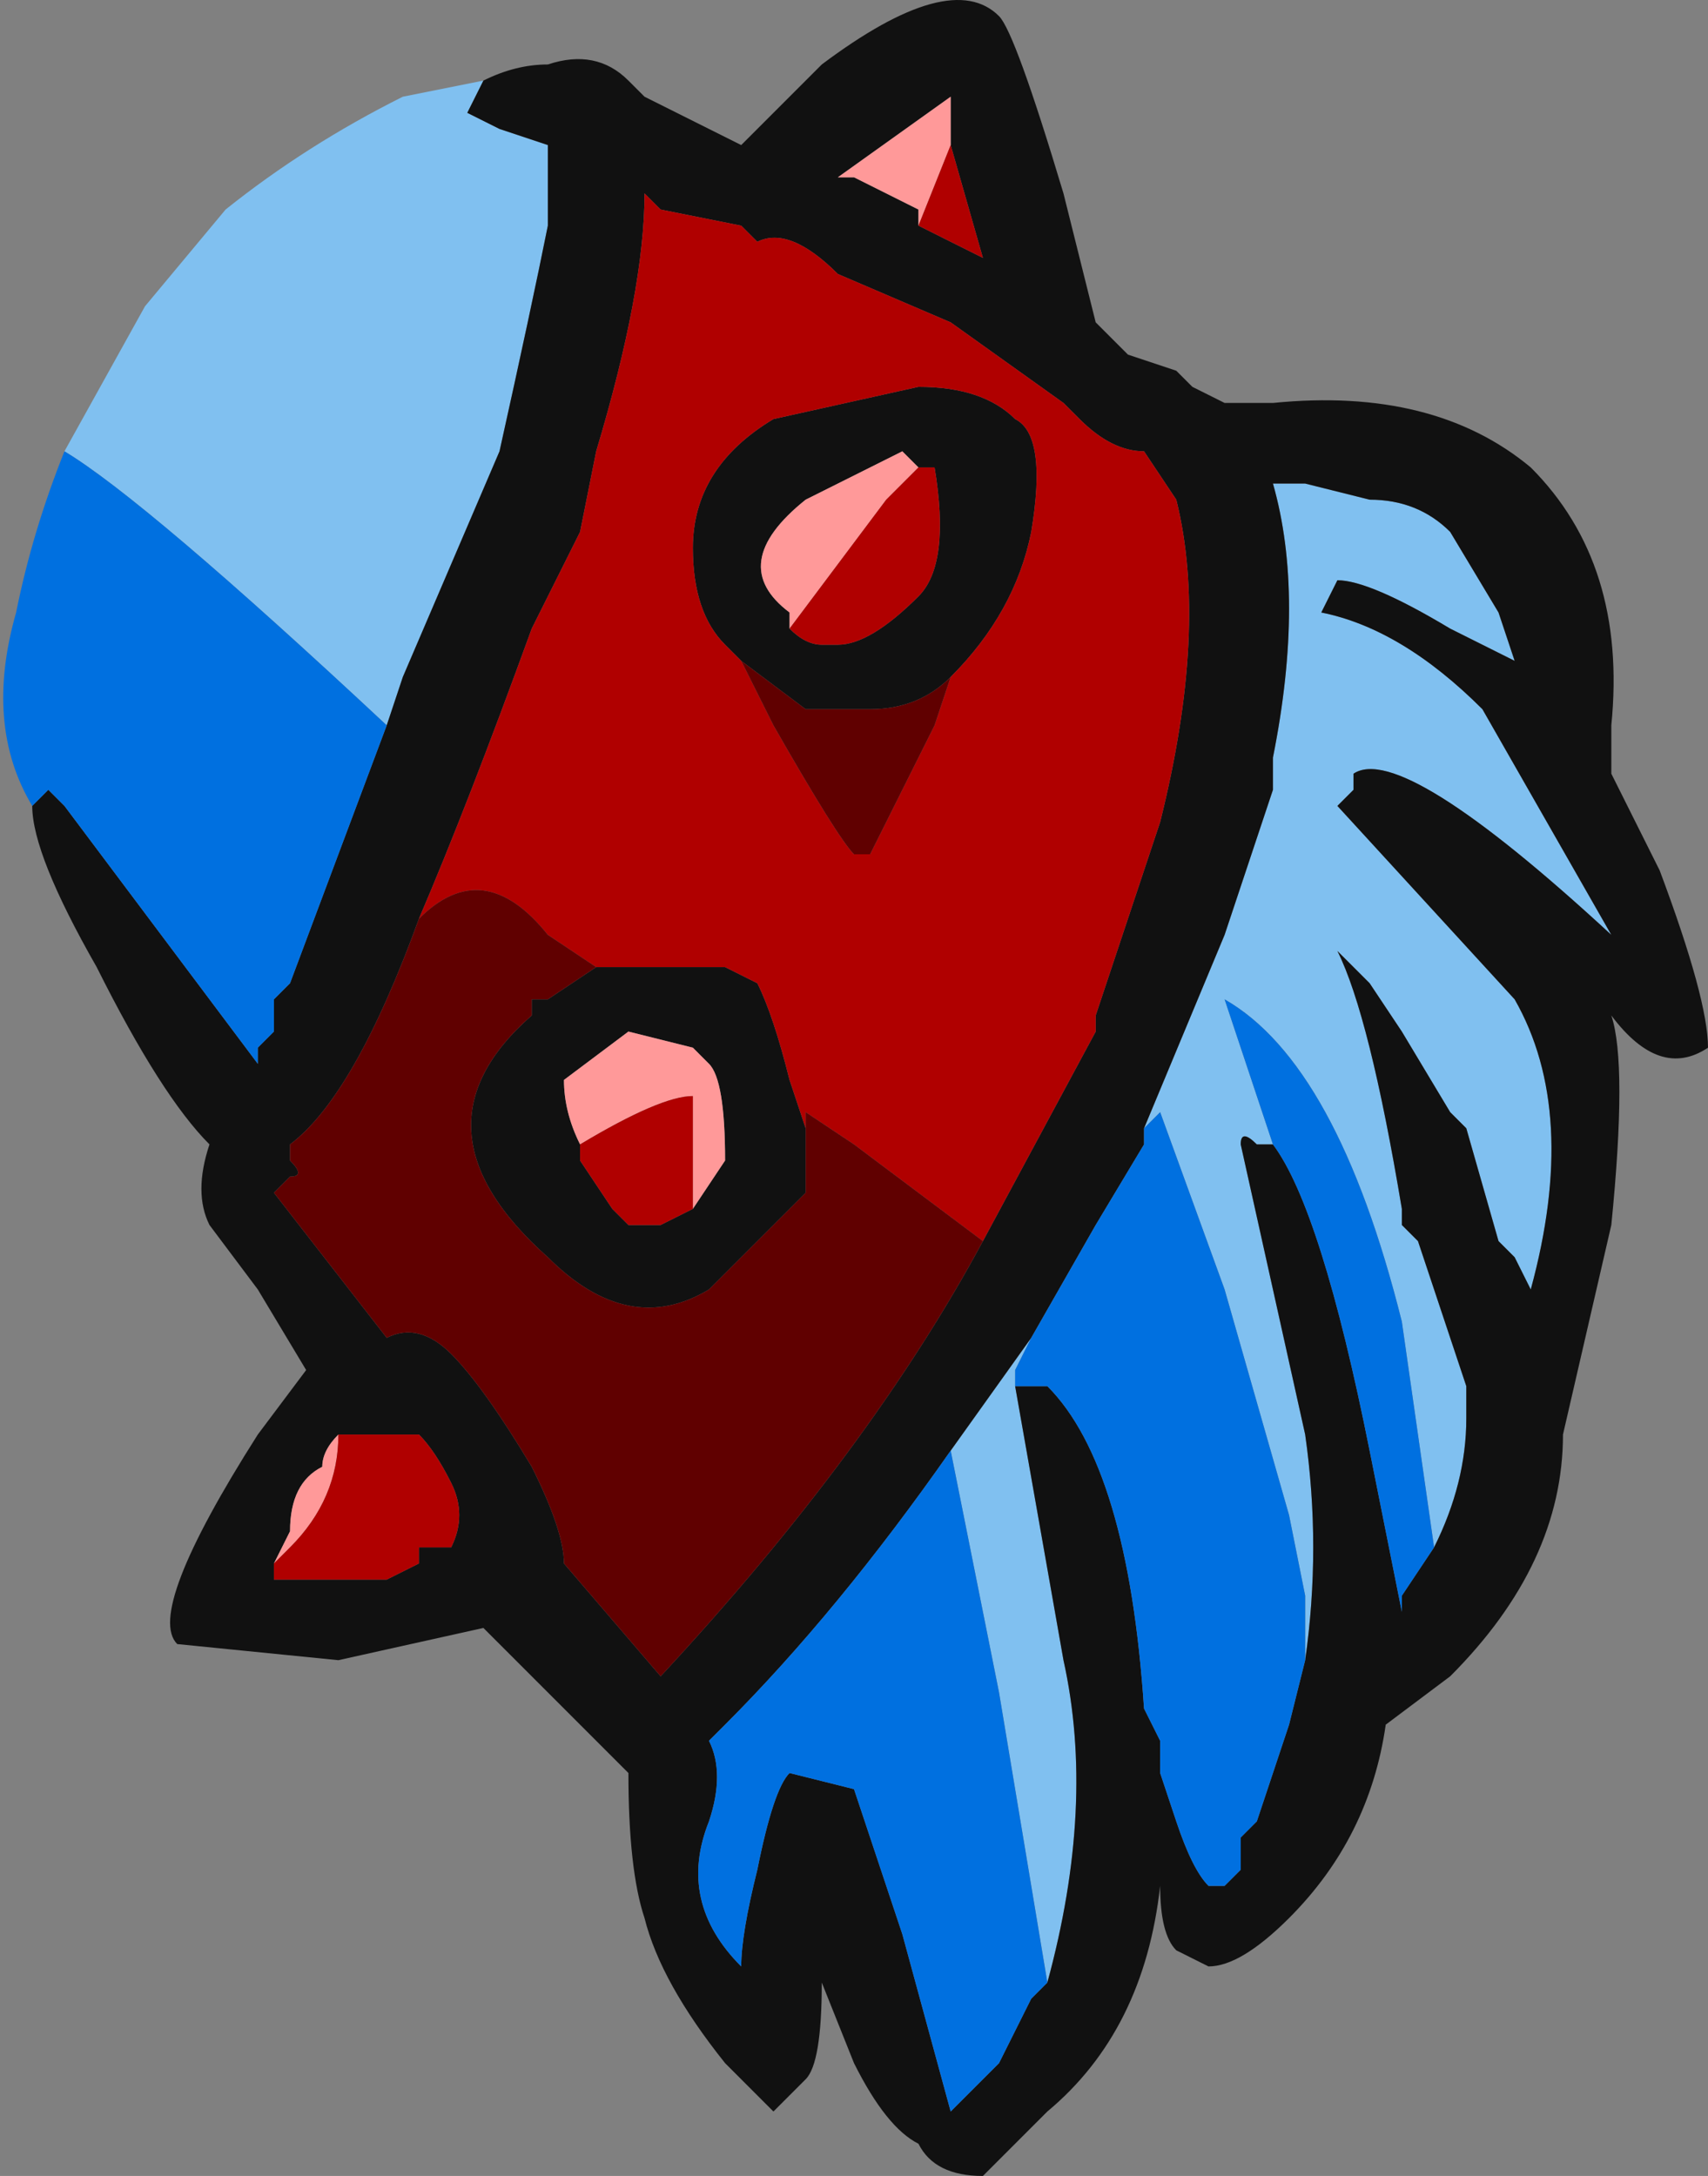 <?xml version="1.0" encoding="UTF-8" standalone="no"?>
<svg xmlns:ffdec="https://www.free-decompiler.com/flash" xmlns:xlink="http://www.w3.org/1999/xlink" ffdec:objectType="frame" height="47.25px" width="37.1px" xmlns="http://www.w3.org/2000/svg">
  <rect width="100%" height="100%" fill="#808080" stroke="none"/>
  <g transform="matrix(1.0, 0.0, 0.0, 1.0, 16.45, 23.8)">
    <use ffdec:characterId="2382" height="6.75" transform="matrix(7.0, 0.0, 0.0, 7.0, -16.45, -23.8)" width="5.3" xlink:href="#shape0"/>
  </g>
  <defs>
    <g id="shape0" transform="matrix(1.0, 0.0, 0.0, 1.0, 2.35, 3.4)">
      <path d="M-2.15 -2.0 L-1.9 -2.45 -1.65 -2.75 Q-1.4 -2.95 -1.1 -3.1 L-0.85 -3.15 -0.9 -3.05 -0.8 -3.0 -0.65 -2.95 -0.65 -2.7 Q-0.7 -2.45 -0.8 -2.0 L-1.1 -1.3 -1.15 -1.15 Q-1.9 -1.85 -2.15 -2.0 M1.2 0.1 L1.45 -0.5 1.6 -0.95 1.6 -1.05 Q1.7 -1.55 1.6 -1.9 L1.7 -1.9 1.9 -1.85 Q2.05 -1.85 2.15 -1.75 L2.3 -1.5 2.35 -1.35 2.15 -1.45 Q1.9 -1.6 1.8 -1.6 L1.75 -1.5 Q2.0 -1.45 2.25 -1.2 L2.65 -0.5 Q2.0 -1.1 1.85 -1.0 L1.85 -0.95 1.8 -0.9 2.35 -0.3 Q2.55 0.05 2.4 0.6 L2.35 0.5 2.3 0.45 2.2 0.1 2.15 0.05 2.0 -0.2 1.9 -0.35 1.8 -0.45 Q1.9 -0.25 2.0 0.35 L2.0 0.4 2.05 0.45 2.2 0.9 2.2 1.0 Q2.2 1.2 2.1 1.4 L2.0 0.7 Q1.8 -0.1 1.45 -0.3 L1.6 0.15 1.55 0.15 Q1.5 0.1 1.5 0.15 L1.7 1.05 Q1.75 1.4 1.7 1.75 L1.7 1.55 1.65 1.3 1.45 0.6 1.25 0.05 1.2 0.1 M0.85 0.75 L0.8 0.85 0.8 0.9 0.95 1.75 Q1.05 2.2 0.9 2.75 L0.75 1.85 0.6 1.1 0.85 0.75" fill="#80c0f0" fill-rule="evenodd" stroke="none"/>
      <path d="M-0.85 -3.15 Q-0.75 -3.2 -0.65 -3.2 -0.5 -3.25 -0.4 -3.15 L-0.35 -3.1 -0.05 -2.95 0.2 -3.2 Q0.6 -3.5 0.75 -3.35 0.8 -3.3 0.95 -2.8 L1.05 -2.4 1.15 -2.3 1.3 -2.25 1.35 -2.2 1.45 -2.15 1.6 -2.15 Q2.1 -2.2 2.4 -1.95 2.7 -1.65 2.65 -1.15 L2.65 -1.0 2.8 -0.7 Q2.95 -0.3 2.95 -0.15 2.8 -0.05 2.65 -0.25 2.7 -0.1 2.65 0.4 L2.5 1.05 Q2.5 1.45 2.15 1.8 L1.95 1.95 Q1.9 2.3 1.65 2.55 1.5 2.7 1.4 2.7 L1.3 2.65 Q1.25 2.6 1.25 2.45 1.2 2.9 0.9 3.15 L0.7 3.35 Q0.55 3.35 0.5 3.25 0.4 3.2 0.3 3.0 L0.2 2.75 Q0.2 3.0 0.15 3.05 L0.05 3.15 -0.1 3.0 Q-0.3 2.75 -0.35 2.55 -0.4 2.4 -0.4 2.1 L-0.85 1.65 -1.3 1.75 -1.8 1.7 Q-1.9 1.6 -1.55 1.05 L-1.4 0.85 -1.55 0.6 -1.7 0.4 Q-1.75 0.3 -1.7 0.15 -1.85 0.0 -2.05 -0.4 -2.25 -0.75 -2.25 -0.9 L-2.2 -0.95 -2.15 -0.9 -1.55 -0.1 -1.55 -0.15 -1.5 -0.2 -1.5 -0.3 -1.45 -0.35 -1.15 -1.15 -1.1 -1.3 -0.8 -2.0 Q-0.7 -2.45 -0.65 -2.7 L-0.65 -2.95 -0.8 -3.0 -0.9 -3.05 -0.85 -3.15 M2.4 0.6 Q2.55 0.05 2.35 -0.3 L1.8 -0.9 1.85 -0.95 1.85 -1.0 Q2.0 -1.1 2.65 -0.5 L2.25 -1.2 Q2.0 -1.45 1.75 -1.5 L1.8 -1.6 Q1.9 -1.6 2.15 -1.45 L2.35 -1.35 2.3 -1.5 2.15 -1.75 Q2.05 -1.85 1.9 -1.85 L1.7 -1.9 1.6 -1.9 Q1.7 -1.55 1.6 -1.05 L1.6 -0.95 1.45 -0.5 1.2 0.1 1.2 0.15 1.05 0.4 0.85 0.75 0.6 1.1 Q0.25 1.6 -0.1 1.95 L-0.15 2.0 Q-0.1 2.1 -0.15 2.25 -0.25 2.5 -0.05 2.7 -0.05 2.6 0.0 2.4 0.05 2.15 0.1 2.1 L0.3 2.15 0.45 2.6 0.6 3.15 0.75 3.0 0.85 2.8 0.9 2.75 Q1.05 2.2 0.95 1.75 L0.8 0.9 0.9 0.9 Q1.15 1.15 1.2 1.9 L1.25 2.0 1.25 2.1 1.3 2.25 Q1.35 2.4 1.4 2.45 L1.45 2.45 1.5 2.4 1.5 2.3 1.55 2.25 1.65 1.95 1.7 1.75 Q1.75 1.4 1.7 1.05 L1.5 0.15 Q1.5 0.1 1.55 0.15 L1.6 0.15 Q1.75 0.35 1.9 1.1 L2.0 1.6 2.0 1.55 2.1 1.4 Q2.2 1.2 2.2 1.0 L2.2 0.9 2.05 0.45 2.0 0.4 2.0 0.35 Q1.9 -0.25 1.8 -0.45 L1.9 -0.35 2.0 -0.2 2.15 0.05 2.2 0.1 2.3 0.45 2.35 0.5 2.4 0.6 2.4 0.6 M0.6 -2.95 L0.6 -3.1 0.25 -2.85 0.3 -2.85 0.5 -2.75 0.5 -2.7 Q0.6 -2.65 0.7 -2.6 L0.6 -2.95 M0.7 -2.6 L0.7 -2.6 M0.5 -1.95 L0.45 -2.0 Q0.35 -1.95 0.15 -1.85 -0.1 -1.65 0.1 -1.5 L0.1 -1.45 Q0.15 -1.4 0.2 -1.4 L0.25 -1.4 Q0.35 -1.4 0.5 -1.55 0.6 -1.65 0.55 -1.95 L0.5 -1.95 M-0.05 -1.35 L-0.1 -1.4 Q-0.2 -1.5 -0.2 -1.7 -0.2 -1.95 0.05 -2.1 L0.5 -2.2 Q0.7 -2.2 0.8 -2.1 0.9 -2.05 0.85 -1.75 0.8 -1.5 0.6 -1.3 0.5 -1.2 0.35 -1.2 L0.15 -1.2 -0.05 -1.35 M0.7 0.45 L1.05 -0.2 1.05 -0.25 1.25 -0.85 Q1.4 -1.45 1.3 -1.85 L1.2 -2.0 Q1.1 -2.0 1.0 -2.1 L0.95 -2.15 0.6 -2.4 0.25 -2.55 Q0.1 -2.7 0.0 -2.65 L-0.05 -2.7 -0.3 -2.75 -0.35 -2.8 Q-0.35 -2.5 -0.5 -2.0 L-0.55 -1.75 -0.7 -1.45 Q-0.9 -0.9 -1.05 -0.55 -1.25 0.0 -1.45 0.15 L-1.45 0.2 Q-1.4 0.25 -1.45 0.25 L-1.5 0.3 -1.15 0.75 Q-1.05 0.7 -0.95 0.8 -0.85 0.9 -0.7 1.15 -0.6 1.35 -0.6 1.45 L-0.3 1.8 Q0.35 1.1 0.7 0.45 M-0.5 -0.4 L-0.1 -0.4 0.0 -0.35 Q0.05 -0.25 0.1 -0.05 L0.15 0.1 0.15 0.3 -0.15 0.6 Q-0.4 0.75 -0.65 0.5 -1.1 0.1 -0.7 -0.25 L-0.7 -0.3 -0.65 -0.3 -0.5 -0.4 M-0.2 0.35 L-0.1 0.2 Q-0.1 -0.05 -0.15 -0.1 L-0.2 -0.15 -0.4 -0.2 -0.6 -0.05 Q-0.6 0.05 -0.55 0.15 L-0.55 0.2 -0.45 0.35 -0.4 0.4 -0.3 0.4 -0.2 0.35 M-1.5 1.45 L-1.5 1.5 -1.15 1.5 -1.05 1.45 -1.05 1.4 -0.95 1.4 Q-0.9 1.3 -0.95 1.2 -1.0 1.1 -1.05 1.05 L-1.3 1.05 Q-1.35 1.1 -1.35 1.15 -1.45 1.2 -1.45 1.35 L-1.5 1.45" fill="#111111" fill-rule="evenodd" stroke="none"/>
      <path d="M0.5 -2.7 L0.5 -2.75 0.3 -2.85 0.25 -2.85 0.6 -3.1 0.6 -2.95 0.5 -2.7 M0.1 -1.45 L0.1 -1.5 Q-0.1 -1.65 0.15 -1.85 0.35 -1.95 0.45 -2.0 L0.5 -1.95 0.4 -1.85 0.1 -1.45 M-0.55 0.15 Q-0.6 0.05 -0.6 -0.05 L-0.4 -0.2 -0.2 -0.15 -0.15 -0.1 Q-0.1 -0.05 -0.1 0.2 L-0.2 0.35 -0.2 0.0 Q-0.3 0.0 -0.55 0.15 M-1.3 1.05 Q-1.3 1.25 -1.45 1.4 L-1.5 1.45 -1.45 1.35 Q-1.45 1.2 -1.35 1.15 -1.35 1.1 -1.3 1.05" fill="#ff9999" fill-rule="evenodd" stroke="none"/>
      <path d="M0.5 -2.7 L0.6 -2.95 0.7 -2.6 Q0.6 -2.65 0.5 -2.7 M0.1 -1.45 L0.4 -1.85 0.5 -1.95 0.55 -1.95 Q0.6 -1.65 0.5 -1.55 0.35 -1.4 0.25 -1.4 L0.2 -1.4 Q0.15 -1.4 0.1 -1.45 M0.6 -1.3 Q0.8 -1.5 0.85 -1.75 0.9 -2.05 0.8 -2.1 0.7 -2.2 0.5 -2.2 L0.05 -2.1 Q-0.2 -1.95 -0.2 -1.7 -0.2 -1.5 -0.1 -1.4 L-0.05 -1.35 0.05 -1.15 Q0.25 -0.8 0.3 -0.75 L0.35 -0.75 0.55 -1.15 0.6 -1.3 M-1.05 -0.55 Q-0.9 -0.9 -0.7 -1.45 L-0.55 -1.75 -0.5 -2.0 Q-0.35 -2.5 -0.35 -2.8 L-0.3 -2.75 -0.05 -2.7 0.0 -2.65 Q0.1 -2.7 0.25 -2.55 L0.6 -2.4 0.95 -2.15 1.0 -2.1 Q1.1 -2.0 1.2 -2.0 L1.3 -1.85 Q1.4 -1.45 1.25 -0.85 L1.05 -0.25 1.05 -0.2 0.7 0.45 0.3 0.15 0.15 0.05 0.15 0.1 0.1 -0.05 Q0.05 -0.25 0.0 -0.35 L-0.1 -0.4 -0.5 -0.4 -0.65 -0.5 Q-0.85 -0.75 -1.05 -0.55 M-0.55 0.15 Q-0.3 0.0 -0.2 0.0 L-0.2 0.35 -0.3 0.4 -0.4 0.4 -0.45 0.35 -0.55 0.2 -0.55 0.15 M-1.3 1.05 L-1.05 1.05 Q-1.0 1.1 -0.95 1.2 -0.9 1.3 -0.95 1.4 L-1.05 1.4 -1.05 1.45 -1.15 1.5 -1.5 1.5 -1.5 1.45 -1.45 1.4 Q-1.3 1.25 -1.3 1.05" fill="#b00000" fill-rule="evenodd" stroke="none"/>
      <path d="M0.7 -2.6 L0.7 -2.6" fill="#d0d0d0" fill-rule="evenodd" stroke="none"/>
      <path d="M0.6 -1.3 L0.55 -1.15 0.35 -0.75 0.3 -0.75 Q0.25 -0.8 0.05 -1.15 L-0.05 -1.35 0.15 -1.2 0.35 -1.2 Q0.5 -1.2 0.6 -1.3 M-1.05 -0.55 Q-0.85 -0.75 -0.65 -0.5 L-0.5 -0.4 -0.65 -0.3 -0.7 -0.3 -0.7 -0.25 Q-1.1 0.1 -0.65 0.5 -0.4 0.75 -0.15 0.6 L0.15 0.3 0.15 0.1 0.15 0.05 0.3 0.15 0.7 0.45 Q0.35 1.1 -0.3 1.8 L-0.6 1.45 Q-0.6 1.35 -0.7 1.15 -0.85 0.9 -0.95 0.8 -1.05 0.7 -1.15 0.75 L-1.5 0.3 -1.45 0.25 Q-1.4 0.25 -1.45 0.2 L-1.45 0.15 Q-1.25 0.0 -1.05 -0.55" fill="#600000" fill-rule="evenodd" stroke="none"/>
      <path d="M-2.25 -0.9 Q-2.4 -1.15 -2.3 -1.5 -2.25 -1.75 -2.15 -2.0 -1.9 -1.85 -1.15 -1.15 L-1.45 -0.35 -1.5 -0.3 -1.5 -0.2 -1.55 -0.15 -1.55 -0.1 -2.15 -0.9 -2.2 -0.95 -2.25 -0.9 M1.2 0.1 L1.25 0.05 1.45 0.6 1.65 1.3 1.7 1.55 1.7 1.75 1.65 1.95 1.55 2.25 1.5 2.3 1.5 2.4 1.45 2.45 1.4 2.45 Q1.35 2.4 1.3 2.25 L1.25 2.1 1.25 2.0 1.2 1.9 Q1.15 1.15 0.9 0.9 L0.8 0.9 0.8 0.85 0.85 0.75 1.05 0.4 1.2 0.15 1.2 0.1 M1.6 0.15 L1.45 -0.3 Q1.8 -0.1 2.0 0.7 L2.1 1.4 2.0 1.55 2.0 1.6 1.9 1.1 Q1.75 0.35 1.6 0.15 M0.9 2.75 L0.85 2.8 0.75 3.0 0.6 3.15 0.45 2.6 0.3 2.15 0.1 2.1 Q0.05 2.15 0.0 2.4 -0.05 2.6 -0.05 2.7 -0.25 2.5 -0.15 2.25 -0.1 2.1 -0.15 2.0 L-0.1 1.95 Q0.25 1.6 0.6 1.1 L0.75 1.85 0.9 2.75" fill="#0070e0" fill-rule="evenodd" stroke="none"/>
      <path d="M2.4 0.6 L2.4 0.6" fill="#edeff7" fill-rule="evenodd" stroke="none"/>
    </g>
  </defs>
</svg>
